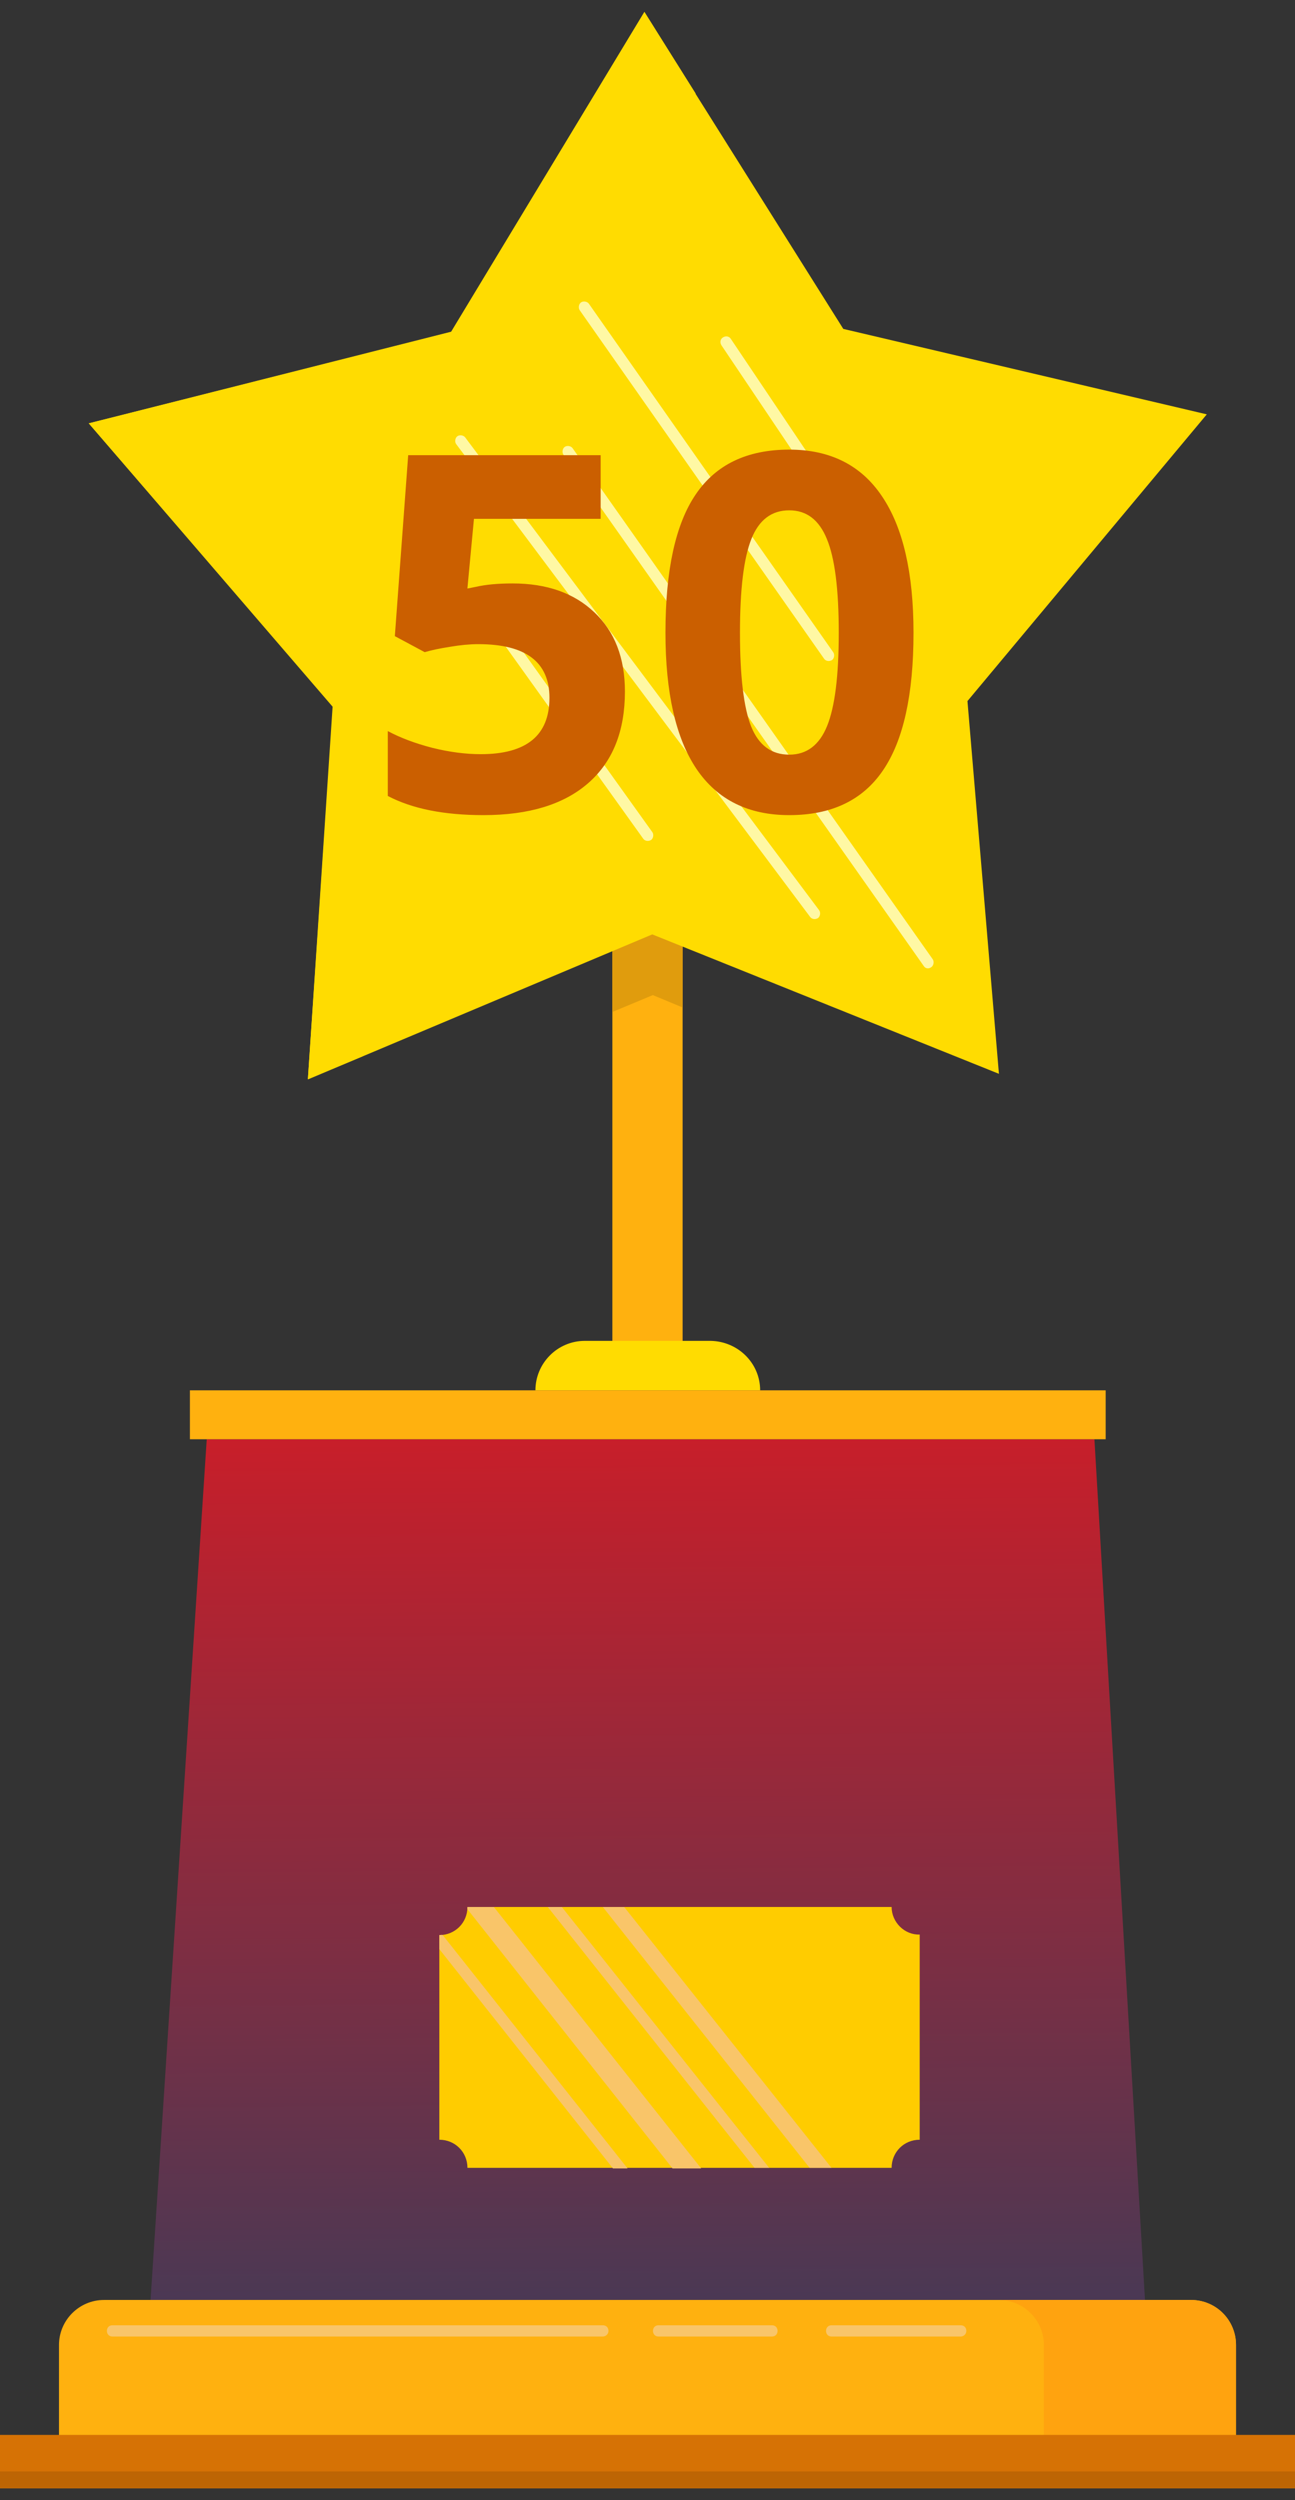 <svg width="99" height="191" viewBox="0 0 99 191" fill="none" xmlns="http://www.w3.org/2000/svg">
<rect x="0" y="0" width="99" height="191" fill="#333333" stroke="none"/>
<path d="M52.184 69.794H46.815V102.479H52.184V69.794Z" fill="#FFB10F"/>
<path d="M58.112 106.216H40.932C40.932 104.155 42.607 102.437 44.711 102.437H54.332C56.437 102.479 58.112 104.155 58.112 106.216Z" fill="#FFDC01"/>
<path d="M87.532 175.709H11.51L15.805 109.953H83.666L87.532 175.709Z" fill="url(#paint0_linear)"/>
<path d="M84.526 106.216H14.518V109.953H84.526V106.216Z" fill="#FFB10F"/>
<path d="M94.491 186.103H4.51V179.145C4.51 177.255 6.056 175.709 7.946 175.709H91.055C92.945 175.709 94.491 177.255 94.491 179.145V186.103Z" fill="#FFB10F"/>
<path d="M91.054 175.709H76.365C78.255 175.709 79.801 177.255 79.801 179.145V186.103H94.49V179.145C94.49 177.255 92.987 175.709 91.054 175.709Z" fill="#FFA30F"/>
<path d="M99 186.018H0V190.098H99V186.018Z" fill="#D67205"/>
<path d="M99 188.809H0V190.055H99V188.809Z" fill="#BD6504"/>
<path d="M46.815 77.311L49.908 76.022L52.184 76.967V69.794H46.815V77.311Z" fill="#E09C0D"/>
<path d="M76.366 82.036L49.865 71.384L23.537 82.465L25.427 53.989L6.786 32.342L34.489 25.384L49.264 0.946L64.468 25.127L92.257 31.655L73.96 53.56L76.366 82.036Z" fill="#FFDC01"/>
<path d="M27.703 80.704C42.736 64.125 52.657 37.41 53.172 7.13L49.264 0.902L34.489 25.341L6.786 32.342L25.47 53.946L23.537 82.422L27.703 80.704Z" fill="#FFDC01"/>
<path d="M49.178 64.082L37.023 47.117C36.894 46.945 36.937 46.644 37.109 46.515C37.281 46.386 37.581 46.429 37.71 46.601L49.865 63.566C49.994 63.738 49.951 64.039 49.779 64.168C49.565 64.297 49.307 64.254 49.178 64.082Z" fill="#FFF8A4"/>
<path d="M61.934 70.052L34.876 33.931C34.747 33.759 34.79 33.459 34.961 33.33C35.133 33.201 35.434 33.244 35.563 33.416L62.621 69.537C62.75 69.709 62.707 70.009 62.535 70.138C62.321 70.267 62.063 70.224 61.934 70.052Z" fill="#FFF8A4"/>
<path d="M70.611 73.789L43.08 34.747C42.951 34.575 42.994 34.275 43.166 34.146C43.337 34.017 43.638 34.06 43.767 34.232L71.298 73.273C71.427 73.445 71.384 73.746 71.212 73.875C70.997 74.046 70.74 74.003 70.611 73.789Z" fill="#FFF8A4"/>
<path d="M63.008 50.338L44.324 23.709C44.196 23.537 44.239 23.236 44.41 23.108C44.582 22.979 44.883 23.022 45.012 23.194L63.695 49.823C63.824 49.994 63.781 50.295 63.609 50.424C63.394 50.553 63.137 50.51 63.008 50.338Z" fill="#FFF8A4"/>
<path d="M61.934 36.465L55.148 26.372C55.019 26.157 55.062 25.9 55.277 25.771C55.492 25.642 55.749 25.685 55.878 25.9L62.664 35.993C62.793 36.208 62.75 36.465 62.536 36.594C62.321 36.723 62.063 36.68 61.934 36.465Z" fill="#FFF8A4"/>
<path d="M68.162 145.687H35.735C35.735 146.89 34.79 147.835 33.587 147.835V163.468C34.79 163.468 35.735 164.413 35.735 165.616H68.162C68.162 164.413 69.107 163.468 70.309 163.468V147.792C69.15 147.835 68.162 146.847 68.162 145.687Z" fill="#FFCC00"/>
<path d="M35.736 145.688C35.736 145.73 35.736 145.816 35.736 145.859L51.413 165.659H53.603L37.755 145.688H35.736Z" fill="#F9C569"/>
<path d="M33.588 147.835V148.909L46.86 165.659H47.976L33.846 147.835C33.76 147.792 33.674 147.835 33.588 147.835Z" fill="#F9C569"/>
<path d="M41.877 145.688L57.683 165.616H58.8L42.951 145.688H41.877Z" fill="#F9C569"/>
<path d="M46.086 145.688L61.892 165.616H63.567L47.718 145.688H46.086Z" fill="#F9C569"/>
<path d="M73.445 178.501H63.566C63.008 178.501 63.008 177.642 63.566 177.642H73.445C73.703 177.642 73.874 177.814 73.874 178.072C73.874 178.329 73.66 178.501 73.445 178.501Z" fill="#F9C569"/>
<path d="M59.013 178.501H50.337C49.779 178.501 49.779 177.642 50.337 177.642H59.013C59.271 177.642 59.442 177.814 59.442 178.072C59.442 178.329 59.271 178.501 59.013 178.501Z" fill="#F9C569"/>
<path d="M46.086 178.501H8.59C8.032 178.501 8.032 177.642 8.59 177.642H46.086C46.343 177.642 46.515 177.814 46.515 178.072C46.515 178.329 46.3 178.501 46.086 178.501Z" fill="#F9C569"/>
<path d="M39.184 44.572C41.806 44.572 43.89 45.308 45.437 46.78C46.995 48.252 47.774 50.269 47.774 52.829C47.774 55.86 46.84 58.191 44.973 59.824C43.105 61.457 40.433 62.273 36.957 62.273C33.939 62.273 31.502 61.785 29.646 60.808V55.853C30.624 56.373 31.762 56.8 33.06 57.134C34.359 57.455 35.59 57.616 36.753 57.616C40.254 57.616 42.004 56.181 42.004 53.312C42.004 50.578 40.192 49.211 36.567 49.211C35.912 49.211 35.188 49.279 34.397 49.415C33.605 49.539 32.962 49.675 32.467 49.823L30.185 48.599L31.205 34.775H45.919V39.637H36.233L35.732 44.962L36.382 44.832C37.136 44.659 38.07 44.572 39.184 44.572ZM69.836 48.339C69.836 53.077 69.057 56.583 67.498 58.859C65.952 61.135 63.565 62.273 60.336 62.273C57.206 62.273 54.844 61.098 53.248 58.748C51.665 56.398 50.873 52.928 50.873 48.339C50.873 43.552 51.646 40.026 53.192 37.763C54.739 35.487 57.12 34.349 60.336 34.349C63.465 34.349 65.828 35.536 67.424 37.911C69.032 40.286 69.836 43.762 69.836 48.339ZM56.569 48.339C56.569 51.666 56.854 54.054 57.423 55.501C58.004 56.936 58.975 57.653 60.336 57.653C61.672 57.653 62.637 56.923 63.23 55.464C63.824 54.004 64.121 51.629 64.121 48.339C64.121 45.011 63.818 42.624 63.212 41.177C62.618 39.717 61.66 38.987 60.336 38.987C58.988 38.987 58.023 39.717 57.441 41.177C56.86 42.624 56.569 45.011 56.569 48.339Z" fill="#CB5F00"/>
<defs>
<linearGradient id="paint0_linear" x1="44.556" y1="100.653" x2="45.239" y2="185.007" gradientUnits="userSpaceOnUse">
<stop stop-color="#D91B24"/>
<stop offset="1" stop-color="#393C5A"/>
</linearGradient>
</defs>
</svg>
